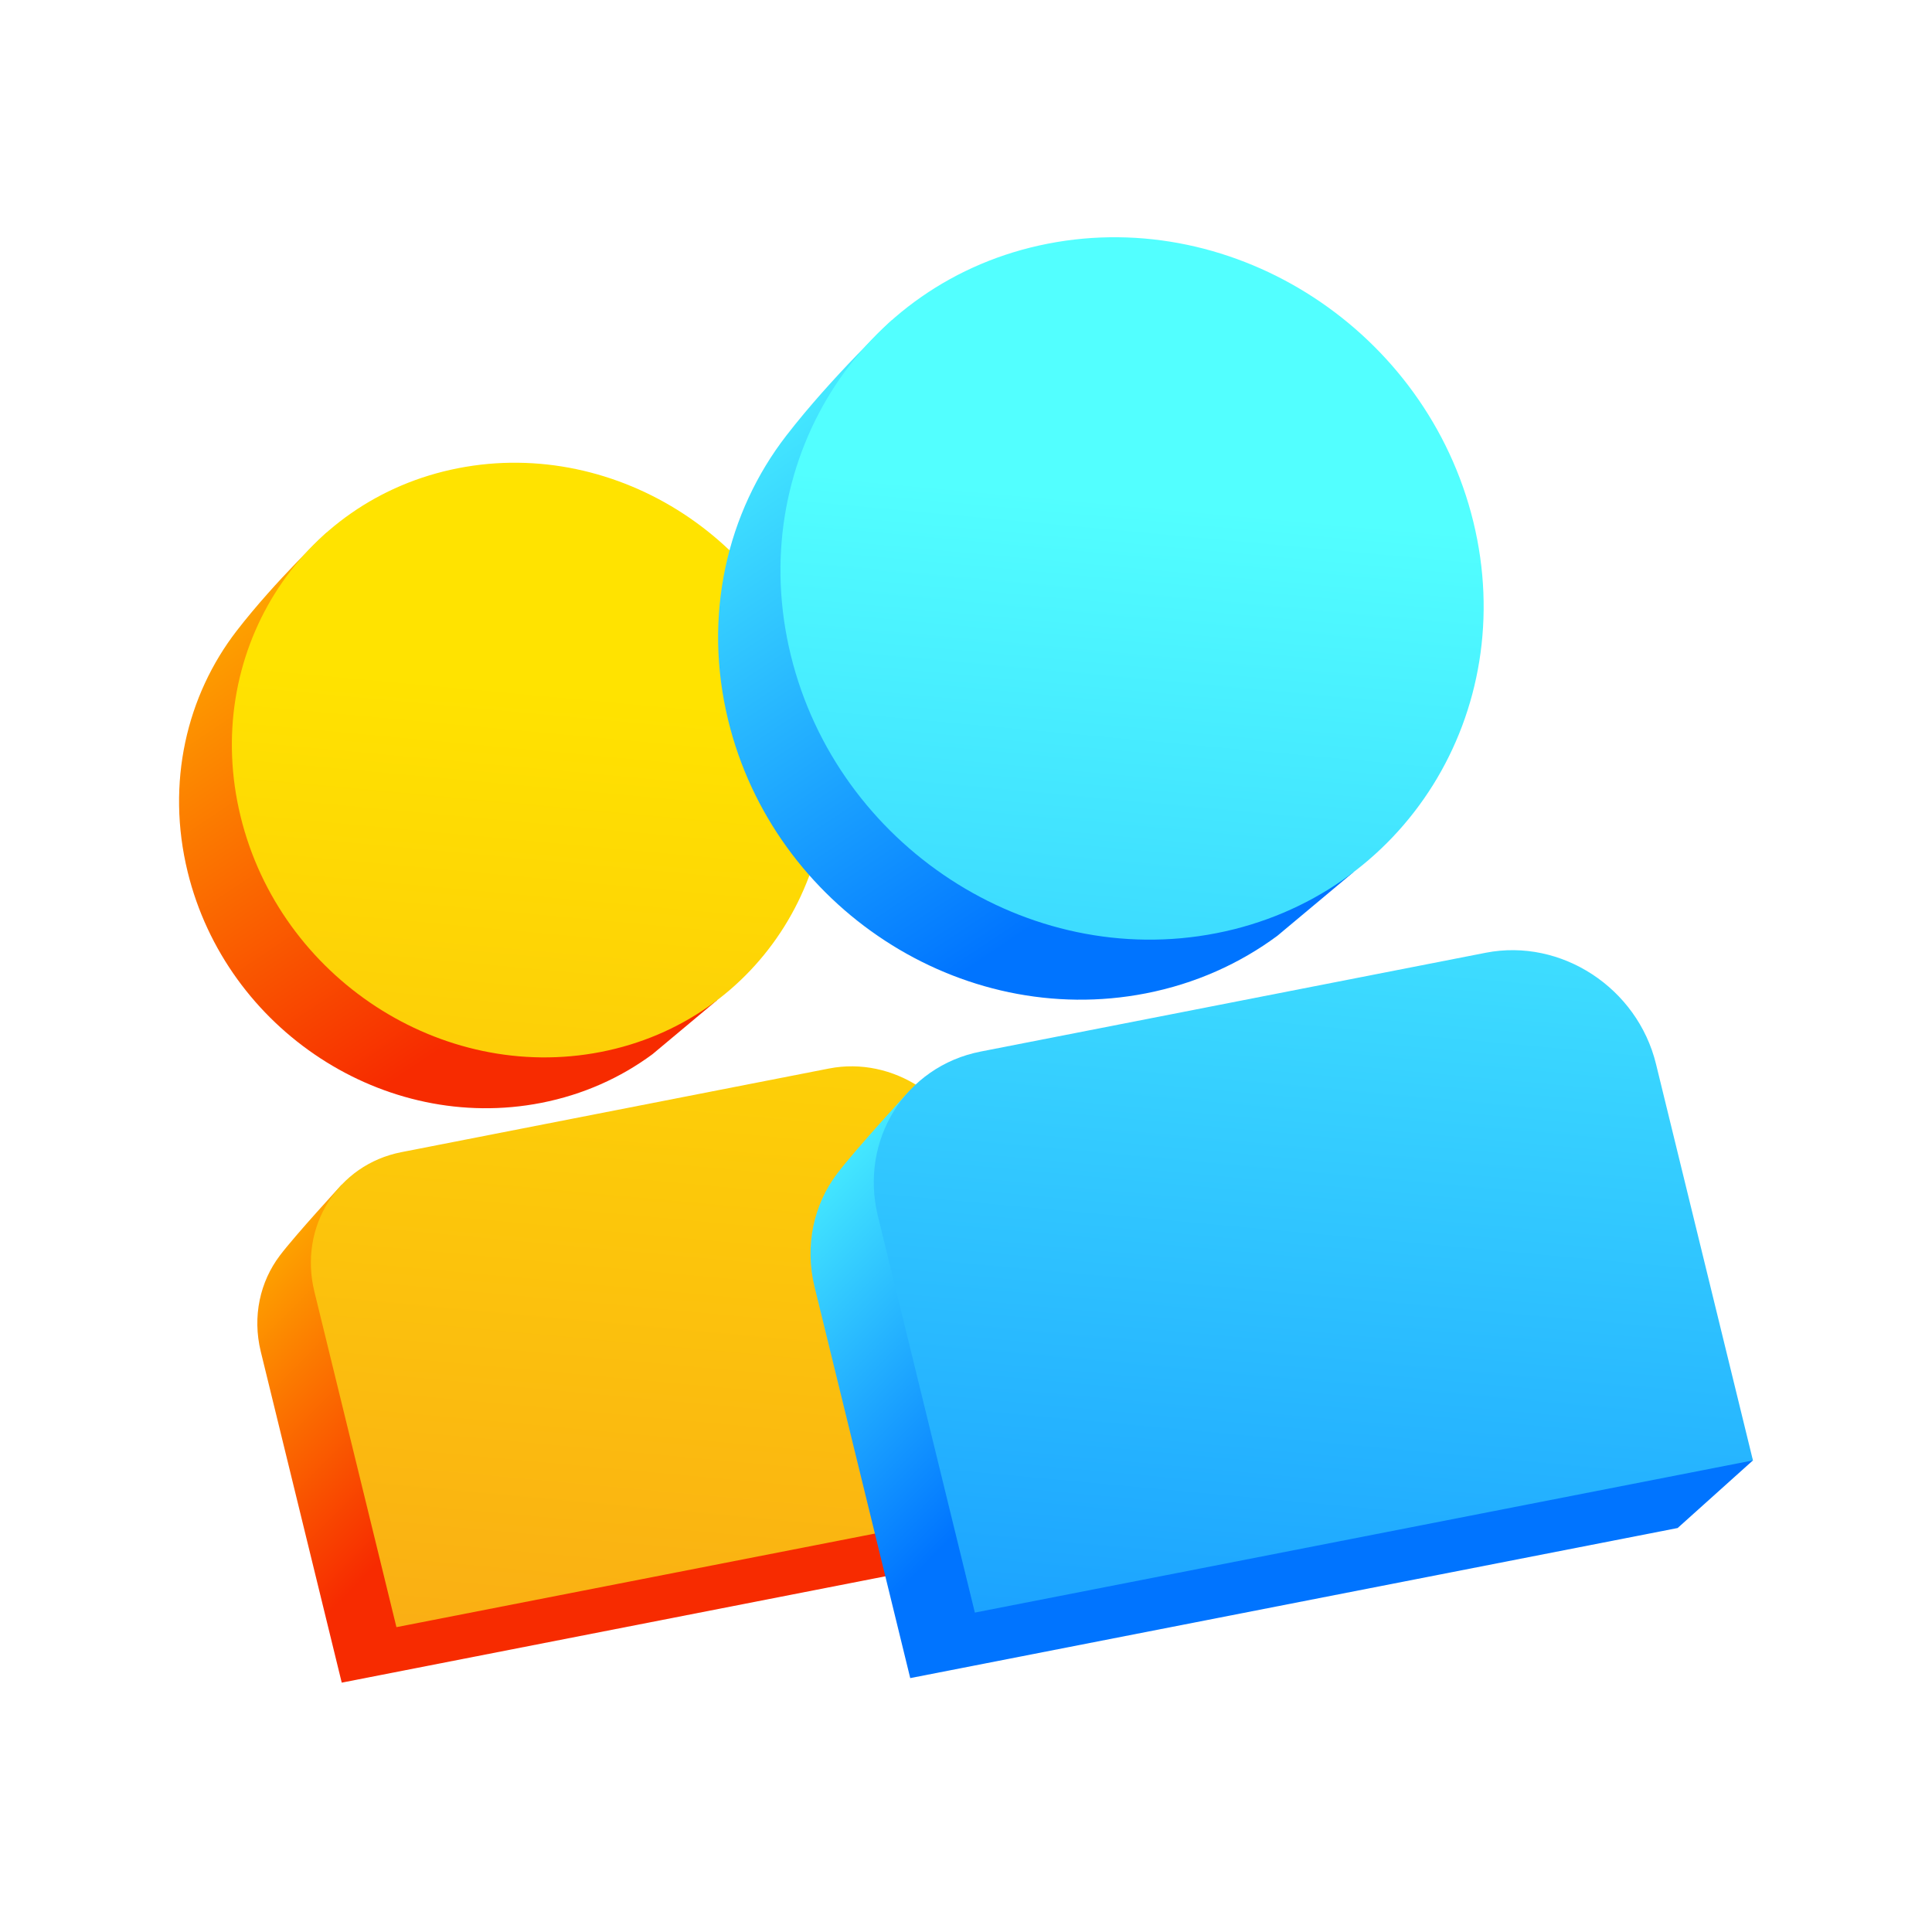 <?xml version="1.0" encoding="utf-8"?>
<!-- Generator: Adobe Illustrator 15.0.0, SVG Export Plug-In . SVG Version: 6.00 Build 0)  -->
<!DOCTYPE svg PUBLIC "-//W3C//DTD SVG 1.1//EN" "http://www.w3.org/Graphics/SVG/1.1/DTD/svg11.dtd">
<svg version="1.1" id="Layer_1" xmlns="http://www.w3.org/2000/svg" xmlns:xlink="http://www.w3.org/1999/xlink" x="0px" y="0px"
	 width="200px" height="200px" viewBox="0 0 200 200" enable-background="new 0 0 200 200" xml:space="preserve">
<g id="icon">
	<g id="Layer_2">
	</g>
	<g id="Layer_1_1_">
		<g>
			
				<linearGradient id="SVGID_1_" gradientUnits="userSpaceOnUse" x1="182.41" y1="-647.167" x2="208.143" y2="-672.552" gradientTransform="matrix(1 0 0 -1 -150 -530)">
				<stop  offset="0" style="stop-color:#FFBA00"/>
				<stop  offset="1" style="stop-color:#F72B00"/>
			</linearGradient>
			<path fill="url(#SVGID_1_)" d="M102.637,161.029l6.598-5.928L94.255,126.76c-1.611-6.583-8.198-10.887-14.715-9.611
				l-44.209,5.533c0,0-4.738,5.146-6.364,7.295c-2.034,2.688-2.865,6.28-1.971,9.939l8.381,34.27L102.637,161.029z"/>
			
				<linearGradient id="SVGID_2_" gradientUnits="userSpaceOnUse" x1="170.155" y1="-584.586" x2="203.001" y2="-633.767" gradientTransform="matrix(1 0 0 -1 -150 -530)">
				<stop  offset="0" style="stop-color:#FFBA00"/>
				<stop  offset="1" style="stop-color:#F72B00"/>
			</linearGradient>
			<path fill="url(#SVGID_2_)" d="M74.218,103.552l-6.671,5.577c-3.288,2.434-7.177,4.191-11.517,5.04
				c-16.211,3.17-32.6-7.535-36.604-23.911c-2.253-9.212-0.107-18.255,5.086-24.97c4.039-5.222,9.264-10.127,9.264-10.127
				C49.987,51.99,70.213,87.175,74.218,103.552z"/>
			
				<linearGradient id="SVGID_3_" gradientUnits="userSpaceOnUse" x1="-687.379" y1="-961.197" x2="-729.105" y2="-1104.456" gradientTransform="matrix(0.972 -0.19 -0.24 -0.982 492.486 -1003.484)">
				<stop  offset="0" style="stop-color:#FFE300"/>
				<stop  offset="1" style="stop-color:#F7941E"/>
			</linearGradient>
			<path fill="url(#SVGID_3_)" d="M84.728,72.832c4.08,16.687-6.002,32.834-22.521,36.064c-16.519,3.229-33.218-7.68-37.298-24.363
				C20.827,67.846,30.91,51.699,47.43,48.468C63.948,45.237,80.646,56.145,84.728,72.832z"/>
			
				<linearGradient id="SVGID_4_" gradientUnits="userSpaceOnUse" x1="-669.644" y1="-966.356" x2="-711.372" y2="-1109.619" gradientTransform="matrix(0.972 -0.19 -0.24 -0.982 492.486 -1003.484)">
				<stop  offset="0" style="stop-color:#FFE300"/>
				<stop  offset="1" style="stop-color:#F7941E"/>
			</linearGradient>
			<path fill="url(#SVGID_4_)" d="M109.234,155.104l-8.498-34.746c-1.632-6.676-8.312-11.039-14.919-9.746l-44.266,8.658
				c-6.607,1.293-10.641,7.752-9.009,14.426l8.497,34.746L109.234,155.104z"/>
			
				<linearGradient id="SVGID_5_" gradientUnits="userSpaceOnUse" x1="240.727" y1="-636.372" x2="271.118" y2="-666.353" gradientTransform="matrix(1 0 0 -1 -150 -530)">
				<stop  offset="0" style="stop-color:#52FFFF"/>
				<stop  offset="1" style="stop-color:#0074FF"/>
			</linearGradient>
			<path fill="url(#SVGID_5_)" d="M173.669,158.18l7.794-7l-17.691-33.478c-1.901-7.776-9.685-12.858-17.381-11.354l-52.217,6.536
				c0,0-5.597,6.076-7.518,8.614c-2.402,3.176-3.384,7.42-2.328,11.742l9.899,40.477L173.669,158.18z"/>
			
				<linearGradient id="SVGID_6_" gradientUnits="userSpaceOnUse" x1="226.25" y1="-562.452" x2="265.045" y2="-620.54" gradientTransform="matrix(1 0 0 -1 -150 -530)">
				<stop  offset="0" style="stop-color:#52FFFF"/>
				<stop  offset="1" style="stop-color:#0074FF"/>
			</linearGradient>
			<path fill="url(#SVGID_6_)" d="M140.104,90.29l-7.879,6.588c-3.885,2.875-8.476,4.951-13.603,5.953
				c-19.147,3.744-38.504-8.899-43.234-28.241c-2.66-10.88-0.127-21.562,6.008-29.493c4.771-6.168,10.942-11.961,10.942-11.961
				C111.484,29.389,135.373,70.947,140.104,90.29z"/>
			
				<linearGradient id="SVGID_7_" gradientUnits="userSpaceOnUse" x1="-621.482" y1="-954.441" x2="-670.766" y2="-1123.65" gradientTransform="matrix(0.972 -0.19 -0.24 -0.982 492.486 -1003.484)">
				<stop  offset="0" style="stop-color:#52FFFF"/>
				<stop  offset="1" style="stop-color:#0074FF"/>
			</linearGradient>
			<path fill="url(#SVGID_7_)" d="M152.518,54.006c4.819,19.709-7.088,38.782-26.601,42.598
				c-19.51,3.815-39.234-9.068-44.055-28.778c-4.818-19.71,7.09-38.781,26.602-42.598C127.975,21.413,147.695,34.297,152.518,54.006
				z"/>
			
				<linearGradient id="SVGID_8_" gradientUnits="userSpaceOnUse" x1="-600.536" y1="-960.539" x2="-649.82" y2="-1129.748" gradientTransform="matrix(0.972 -0.19 -0.24 -0.982 492.486 -1003.484)">
				<stop  offset="0" style="stop-color:#52FFFF"/>
				<stop  offset="1" style="stop-color:#0074FF"/>
			</linearGradient>
			<path fill="url(#SVGID_8_)" d="M181.463,151.18l-10.036-41.041c-1.93-7.884-9.817-13.038-17.622-11.511l-52.283,10.228
				c-7.805,1.525-12.566,9.153-10.642,17.039l10.037,41.039L181.463,151.18z"/>
		</g>
	</g>
</g>
</svg>
